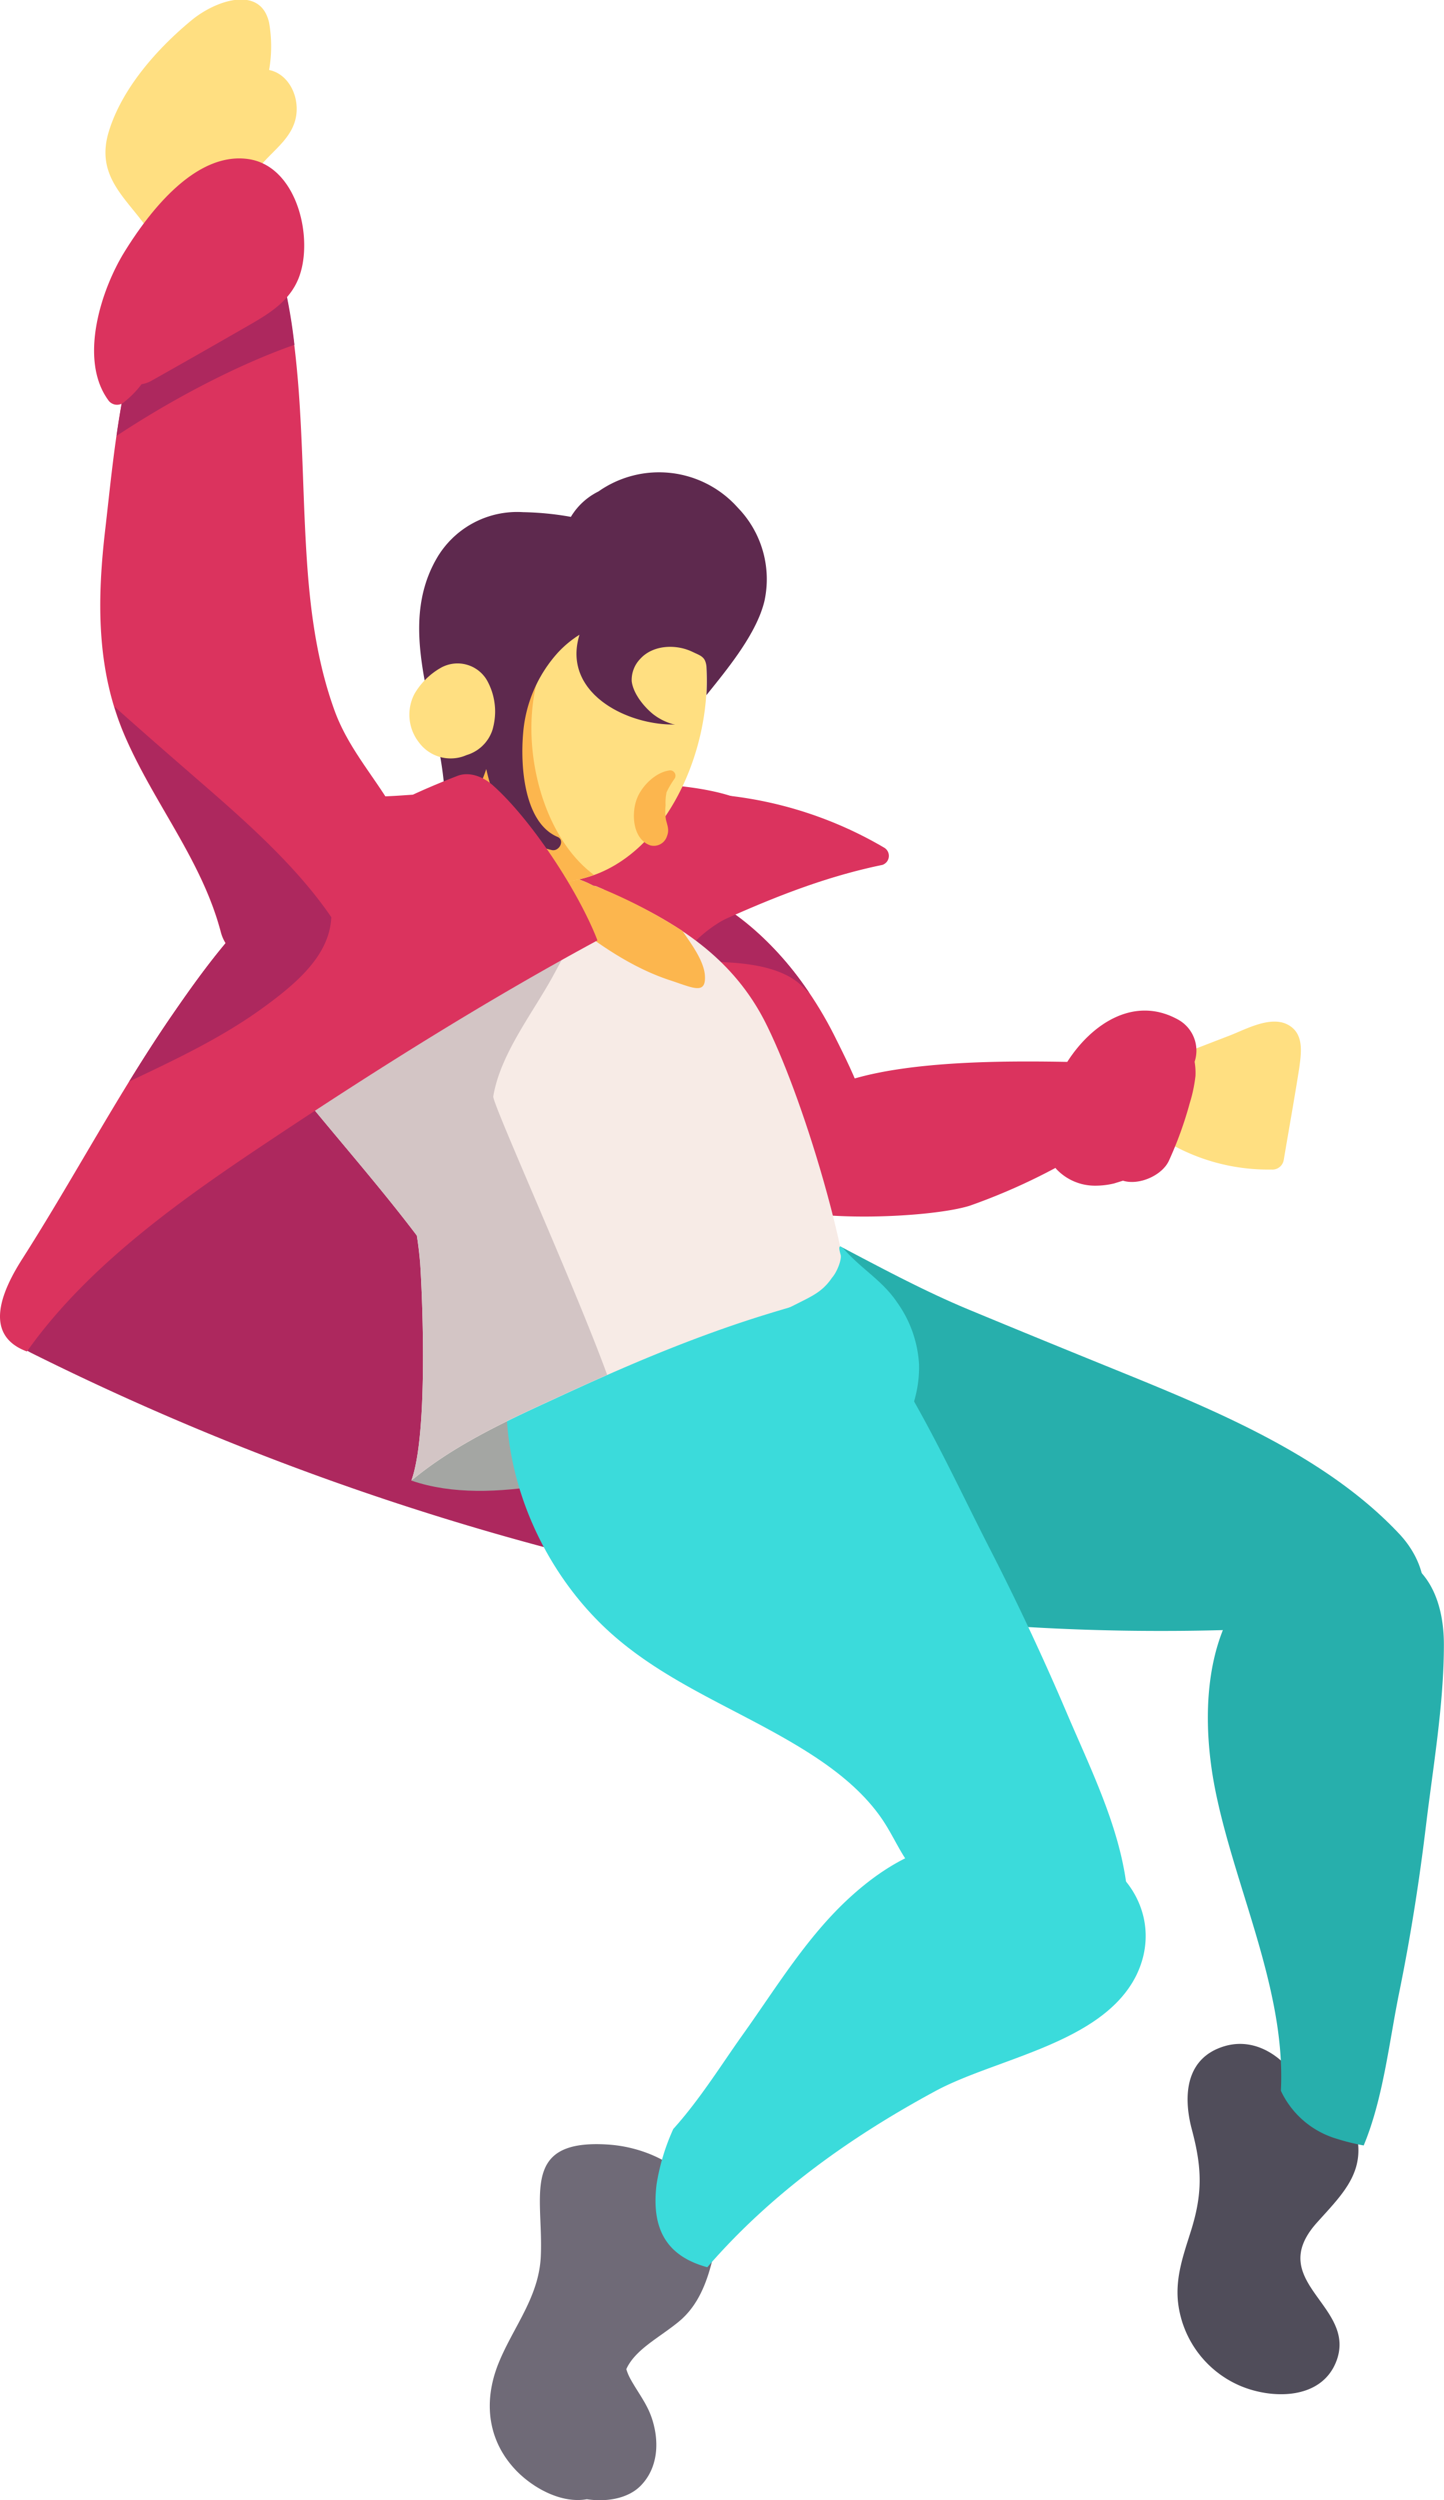 <svg xmlns="http://www.w3.org/2000/svg" viewBox="0 0 251.4 435.06"><defs><style>.cls-1{fill:#504d5a;}.cls-2{fill:#6f6a77;}.cls-3{fill:#ffdf81;}.cls-4{fill:#db335e;}.cls-5{fill:#ad285e;}.cls-6{fill:#a4a6a3;}.cls-7{fill:#27afac;}.cls-8{fill:#3bdbdb;}.cls-9{fill:#f7ebe6;}.cls-10{fill:#d3c5c5;}.cls-11{fill:#fcb64e;}.cls-12{fill:#5e294e;}</style></defs><title>3-11-跳舞的人2</title><g id="图层_2" data-name="图层 2"><g id="_1-1-树" data-name="1-1-树"><g id="_3-11-跳舞的人2" data-name="3-11-跳舞的人2"><path class="cls-1" d="M229.24,386.8c4.63-5.18,9.15-9.27,6.45-17.06a13.74,13.74,0,0,0-10.54-8.89c-2.79-3.68-7.17-6.19-11.91-4.81-6.82,2-7.31,8.6-5.74,14.51,1.78,6.67,1.91,11.14-.2,17.79-1.26,4-2.59,7.71-2.24,11.93a18,18,0,0,0,10.78,14.85c5.46,2.36,14,2.54,16.72-4C236.63,401.28,220,397.17,229.24,386.8Z"/><path class="cls-2" d="M111.28,374.17a23.89,23.89,0,0,0-5.42-1c-15.37-1-11.21,9-11.71,19.51-.34,7.08-4.79,12.23-7.34,18.51C84.05,418,84.89,425,90.23,430.26c3.1,3,7.77,5.37,11.94,4.63,3.55.53,7.23-.16,9.38-2.36,3.13-3.19,3.27-7.93,1.86-11.95-.84-2.4-2.37-4.31-3.59-6.51a9,9,0,0,1-.78-1.82c1.55-3.4,5.57-5.37,9-8.15,3.11-2.49,4.69-6.06,5.72-9.83C126.48,384.43,120,376.84,111.28,374.17Z"/><path class="cls-3" d="M224.24,178.32c-3.06-1.66-7.46.85-10.22,1.9-5,1.92-10,3.87-15,5.8-2.69,1-2.08,4.41-.15,5.54.46,2.48,2.3,5,3.88,6.63a3,3,0,0,0,1.14.76,1.28,1.28,0,0,0,.45.41,34.58,34.58,0,0,0,17,4.15,2,2,0,0,0,2.16-1.67c.9-5.34,1.86-10.68,2.7-16C226.55,183.18,227.08,179.86,224.24,178.32Z"/><path class="cls-3" d="M27.84,37c4.09-3.87,11.26-8.67,17.47-8l.17-.31c2.35-2.8,5.75-4.95,6.14-9,.32-3.31-1.54-6.86-4.77-7.51a23.84,23.84,0,0,0,0-8.23,7,7,0,0,0-.41-1.27c-2.09-4.82-8.95-2.52-13,.77-6,4.93-12.24,11.92-14.52,19.52s2.9,11.36,6.5,16.45C26.23,38.6,27.05,37.77,27.84,37Z"/><path class="cls-4" d="M205.23,177.49c-7.74-4.39-15.23.72-19.42,7.29-11.59-.23-26.68-.08-37,2.88-1.13-2.64-2.39-5.13-3.44-7.24-4.08-8.18-10.25-16.32-17.79-21.6.26-2.83,1.05-5.73,2.49-7.39.4-.47,1.46-.33,1.93-.85,1.29-1.44,2.23-1.75,2.64-3.65,1.82-8.54-13.71-10.39-23.64-10.6l-3.66-.5c-6.12-.83-32.52-1.56-28.81,4.66,4.84,8.14,29.57,23,34.82,30.93,3.86,5.82,8.73,10.84,13.1,16.22,2.24,7,5,14.07,9.28,19.07,2.46,2.85-4.64,3.41-1.51,2.84,7.18,3.29,28.18,2.32,34.66.24a106.29,106.29,0,0,0,14.87-6.56c.09.1.17.21.26.3a9.24,9.24,0,0,0,6.49,2.79,13.92,13.92,0,0,0,3.46-.39l.75-.23.8-.25c2.76.87,6.81-.89,8-3.48a65.23,65.23,0,0,0,3.62-10,25.5,25.5,0,0,0,1-4.74,11.36,11.36,0,0,0-.15-2.47A6.16,6.16,0,0,0,205.23,177.49Z"/><path class="cls-5" d="M140.87,172.75a53.94,53.94,0,0,0-12.93-13.65c-5.32,2.27-9.13,6.78-9,7.68.26,1.42,15.13-1.2,21,5.12A7.39,7.39,0,0,0,140.87,172.75Z"/><path class="cls-4" d="M154,147.54a68.76,68.76,0,0,0-31.41-9.43c-2.27-.12-2.25,3.37,0,3.51l.42,0c-1.63,2.81-2.21,6.4-2.6,9.52-.34,2.83-1.37,8.16,1.62,9.78a.9.9,0,0,0,.42.08,1.07,1.07,0,0,0,1.18.12c9.84-4.48,19.33-8.42,30-10.62A1.66,1.66,0,0,0,154,147.54Z"/><path class="cls-5" d="M121,270.63c-9.65-17.33-20.77-32-25.77-51.69a115.25,115.25,0,0,1-3.58-30.55c.12-6.44,2-14.63-3.22-19.68-4.25-4.12-9.91-3.09-14.91-1.1-9.84,3.92-19.13,10.63-28,16.38-12.76,8.3-30.71,21.8-33.35,38.08-8.28-2.93-15.09,9.21-6.69,13.37a475.48,475.48,0,0,0,113.62,39.61c-.28-.51-.55-1-.82-1.55C120,274.56,121.86,272.26,121,270.63Z"/><path class="cls-6" d="M118.38,245.61c-9.52-2.83-22.42-4.71-33.2-1.83-1.79,1.93-4,3.66-5.51,5.13-2.82,2.78-8,8.74-8,8.74,14.14,4.85,32.8-1.46,46.76-4.51C122.28,252.29,121.91,246.66,118.38,245.61Z"/><path class="cls-7" d="M243.63,266.93C231,253.46,212,245.59,195.24,238.77c-9-3.65-17.93-7.3-26.85-11-8.61-3.61-16.53-8-24.72-12.25-7.44-5.76-17-8.45-22.37-2.87.88,3.94,2.21,7.82,2.84,10.27a148,148,0,0,0,30.38,58A394.56,394.56,0,0,0,213,283.65,60.28,60.28,0,0,0,223,287.27c6.76,1.69,15.33,2.66,21-2.28C250,279.85,248.51,272.13,243.63,266.93Z"/><path class="cls-8" d="M196.07,328.94a5.69,5.69,0,0,0,0-1.3c-1.4-10.29-6.36-20.2-10.4-29.7q-6.21-14.56-13.45-28.65c-8.87-17.32-18.29-39.5-34-51.75-12.67-9.87-30.88-11.34-42,1.72-.4.47-.78,1-1.14,1.48a2.21,2.21,0,0,0-.76.73c-11.9,19.45-5.52,45.4,10.15,60.94,9.12,9.06,21,13.73,32,20,6.2,3.54,12.58,7.78,16.79,13.69,3.1,4.35,4.27,9.18,9.08,12.07a3.22,3.22,0,0,0,1.59.41c.73,2.77,1.44,5.21,3.66,7.46a20.08,20.08,0,0,0,9.92,5.45c7.34,1.7,17.54-.42,18.9-9.22A7.09,7.09,0,0,0,196.07,328.94Z"/><path class="cls-9" d="M73.15,219.81c.49,7.66,1.3,30-1.53,37.84,7.18-6,16.07-10.17,24.42-14,12.2-5.67,24.35-10.91,37.23-14.89q7.18-2.22,14.46-4c-1.92-13.36-8.62-35-14.27-46.43-6.17-12.52-17.07-18.73-29.5-24a1.73,1.73,0,0,0-.65-.14,15.61,15.61,0,0,0-13.19-.88,34.22,34.22,0,0,0-8.39,1.2c-11,3.08-25.12,13.75-27.21,25.72A7.78,7.78,0,0,0,53.3,191.4C59.82,199.35,66.51,207,72.57,215,72.82,216.59,73,218.18,73.15,219.81Z"/><path class="cls-10" d="M85.88,190.78C87.14,183.2,93,176,96.59,169.26c2.64-4.94,5.5-9.77,8.53-14.49l-1.16-.5a1.73,1.73,0,0,0-.65-.14,15.61,15.61,0,0,0-13.19-.88,34.22,34.22,0,0,0-8.39,1.2c-11,3.08-25.12,13.75-27.21,25.72A7.78,7.78,0,0,0,53.3,191.4C59.82,199.35,66.51,207,72.57,215c.25,1.56.47,3.15.58,4.78.49,7.66,1.3,30-1.53,37.84,7.18-6,16.07-10.17,24.42-14q4.83-2.25,9.67-4.38C100,223.59,85.68,192,85.88,190.78Z"/><path class="cls-11" d="M103.31,154.13a15.54,15.54,0,0,0-12.68-1c7.67,6.68,16.27,14.25,26,17.44,4.05,1.33,6.27,2.56,6.1-.74-.13-2.59-2.38-5.6-3.94-7.86a88.57,88.57,0,0,0-14.8-7.66A1.73,1.73,0,0,0,103.31,154.13Z"/><path class="cls-3" d="M122.31,111.13c-3.44-15.9-20-20.64-31.88-10.45-12.5,10.7-15.09,32.14-6.78,45.39a1.82,1.82,0,0,0,1.27.86c.15.22.3.44.46.64a15.24,15.24,0,0,0,16.13,5.28C117.19,148.88,125.69,126.68,122.31,111.13Z"/><path class="cls-11" d="M117.48,135.44a.93.93,0,0,0-.8-1.39c-2.41.24-4.81,2.56-5.73,4.77-1.11,2.67-.82,7.23,2.29,8.29a2.4,2.4,0,0,0,2.89-1.64c.42-1.07.06-1.8-.19-2.85a8.81,8.81,0,0,1-.06-2.46,8.87,8.87,0,0,1,.17-2.31A16.43,16.43,0,0,1,117.48,135.44Z"/><path class="cls-11" d="M94.18,116.42c2.74-7.56,10.85-14.14,20.19-17.89-6.77-4.75-16.29-4.39-23.94,2.15-12.5,10.7-15.09,32.14-6.78,45.39a1.82,1.82,0,0,0,1.27.86c.15.22.3.44.46.64a15.24,15.24,0,0,0,16.13,5.28,19.89,19.89,0,0,0,1.89-.62C93.66,145,90.1,127.68,94.18,116.42Z"/><path class="cls-12" d="M128.44,88.33a18.35,18.35,0,0,0-24.25-2.81,11.55,11.55,0,0,0-4.8,4.42,52.45,52.45,0,0,0-8.31-.82A16.2,16.2,0,0,0,76,97.21c-8.21,14.28,3.12,31.23,1.23,46.14a1.08,1.08,0,0,0,1.83.76,34.26,34.26,0,0,0,5.6-10.29c1.48,6.83,5,12.65,11.41,14.1,1.3.29,2.33-1.71,1-2.29-5.91-2.51-6.47-12.56-6-17.94a23.73,23.73,0,0,1,6.09-14.16,18.41,18.41,0,0,1,3.73-3.08c-3.11,10.1,8.26,15.81,16.68,15.62a3.79,3.79,0,0,1-.45-.07,10,10,0,0,1-3.43-1.74c-1.62-1.32-3.45-3.58-3.71-5.72a5.25,5.25,0,0,1,1.44-3.84c2.21-2.5,6.25-2.66,9.12-1.28,1.49.71,2.26.85,2.45,2.54a43.5,43.5,0,0,1,0,5c3.6-4.49,8.8-10.73,10.12-16.47A17.86,17.86,0,0,0,128.44,88.33Z"/><path class="cls-8" d="M182.84,321.3a25.6,25.6,0,0,0-5.41.68,23.13,23.13,0,0,0-5.84-1.41c-8.86-.91-16.71,3.42-23.13,9.15-7.72,6.87-13.12,15.88-19.07,24.22-3.63,5.07-7.51,11.36-12.17,16.52a37.32,37.32,0,0,0-2.91,9.63c-1,8.14,2.06,12.58,8.83,14.43,11.1-12.82,24.82-22.61,39.7-30.65,10.63-5.74,29.12-8.28,35-20.16C203.21,332.69,194.5,321.15,182.84,321.3Z"/><path class="cls-7" d="M223,363.81a15.6,15.6,0,0,0,9.64,8.33,38.82,38.82,0,0,0,4.78,1.19c3.36-8.07,4.39-17.71,6.11-26.26,2-9.76,3.54-19.49,4.73-29.38,1.24-10.28,3.12-21.12,3.12-31.5,0-6.87-2.31-13.95-9.62-16-4.39-1.26-7.63-.69-10.05,1.05a7.44,7.44,0,0,0-7.66-.3c-14.27,7.54-15.25,25.91-12.6,39.88C214.76,328.09,223.91,346.06,223,363.81Z"/><path class="cls-4" d="M4.69,235.17c10.89-15.38,27.68-27,43-37.18,18.23-12.13,37-23.9,56.32-34.35-.12-.32-.25-.65-.39-1-3.6-8.62-11.42-20.3-17.83-26-1.57-1.41-4-2.45-6.15-1.63-2.36.92-5,2-7.75,3.27-1.5.1-3.14.23-4.8.29-3.09-4.79-6.76-9.23-8.82-14.86-3.08-8.45-4.26-17.41-4.85-26.34-1.31-19.76-.13-40.51-7.38-59.27.34-.71.68-1.43,1-2.14,1.25-2.55-1.23-4.71-3.67-3.67-20.61,8.79-22.8,40.38-25,59.42-1.48,12.51-1.68,24.79,3.43,36.52s13.4,21.59,16.65,34a7,7,0,0,0,.82,1.9c-3.52,4.21-6.63,8.63-9.27,12.46C20.62,190.21,12.85,205,3.92,219,.07,225-2.84,232.38,4.69,235.17Z"/><path class="cls-5" d="M35.56,136.66c-5.24-4.55-10.47-9.09-15.63-13.7a48.28,48.28,0,0,0,1.91,5.22c5.06,11.64,13.4,21.59,16.65,34a7,7,0,0,0,.82,1.9c-3.52,4.21-6.63,8.63-9.27,12.46s-5.12,7.71-7.55,11.65c8.09-3.83,16.2-7.66,23.34-12.86,6.08-4.42,11.55-9.22,11.85-15.73C51.83,151,43.15,143.25,35.56,136.66Z"/><path class="cls-5" d="M51.26,60a91.21,91.21,0,0,0-5.19-21.93c.34-.71.68-1.43,1-2.14,1.25-2.55-1.23-4.71-3.67-3.67-15.53,6.62-20.6,26.2-23.11,43.59C28.62,70.33,40.23,63.87,51.26,60Z"/><path class="cls-4" d="M43.17,27.67C34,26.41,26,36.85,21.72,43.75c-4.14,6.65-8,18.75-2.92,25.81a1.86,1.86,0,0,0,2.85.37,16.89,16.89,0,0,0,3-3.08,5,5,0,0,0,1.71-.59C32.16,63,38,59.67,43.82,56.32c3.76-2.17,7.21-4.5,8.51-8.9C54.41,40.44,51.38,28.79,43.17,27.67Z"/><path class="cls-3" d="M84.76,118.34a5.94,5.94,0,0,0-8.06-2.11,12.42,12.42,0,0,0-4.53,4.49,7.82,7.82,0,0,0,.77,8.47,6.86,6.86,0,0,0,8.29,2.2h0A6.75,6.75,0,0,0,85.74,127a11.57,11.57,0,0,0,.46-3A11.14,11.14,0,0,0,84.76,118.34Z"/><path class="cls-8" d="M156.24,226.7c-2.52-3.77-6-5.71-9-9-1.14-1.27-1.36-.95-.88.64.21.71-.54,2.89-1.51,4-1.66,2.44-3.43,3.18-6.34,4.65-3.49,1.77-7.13,3.22-10.46,5.3-2.37,1.48-5.89,3.6-6,6.82a3.84,3.84,0,0,0,3,3.87c3.2.89,6.9-1.55,9.45-3.09a65.08,65.08,0,0,0,9.08-6.35,21.21,21.21,0,0,0,1.85-1.83c0,.58-.05,1.14-.08,1.68-.26,4.93-1.14,7-4.28,10.8-4.25,5.07-.4,14.22,6.93,11.91,7.67-2.41,12.25-10.88,12-18.76A20.5,20.5,0,0,0,156.24,226.7Z"/></g></g></g></svg>